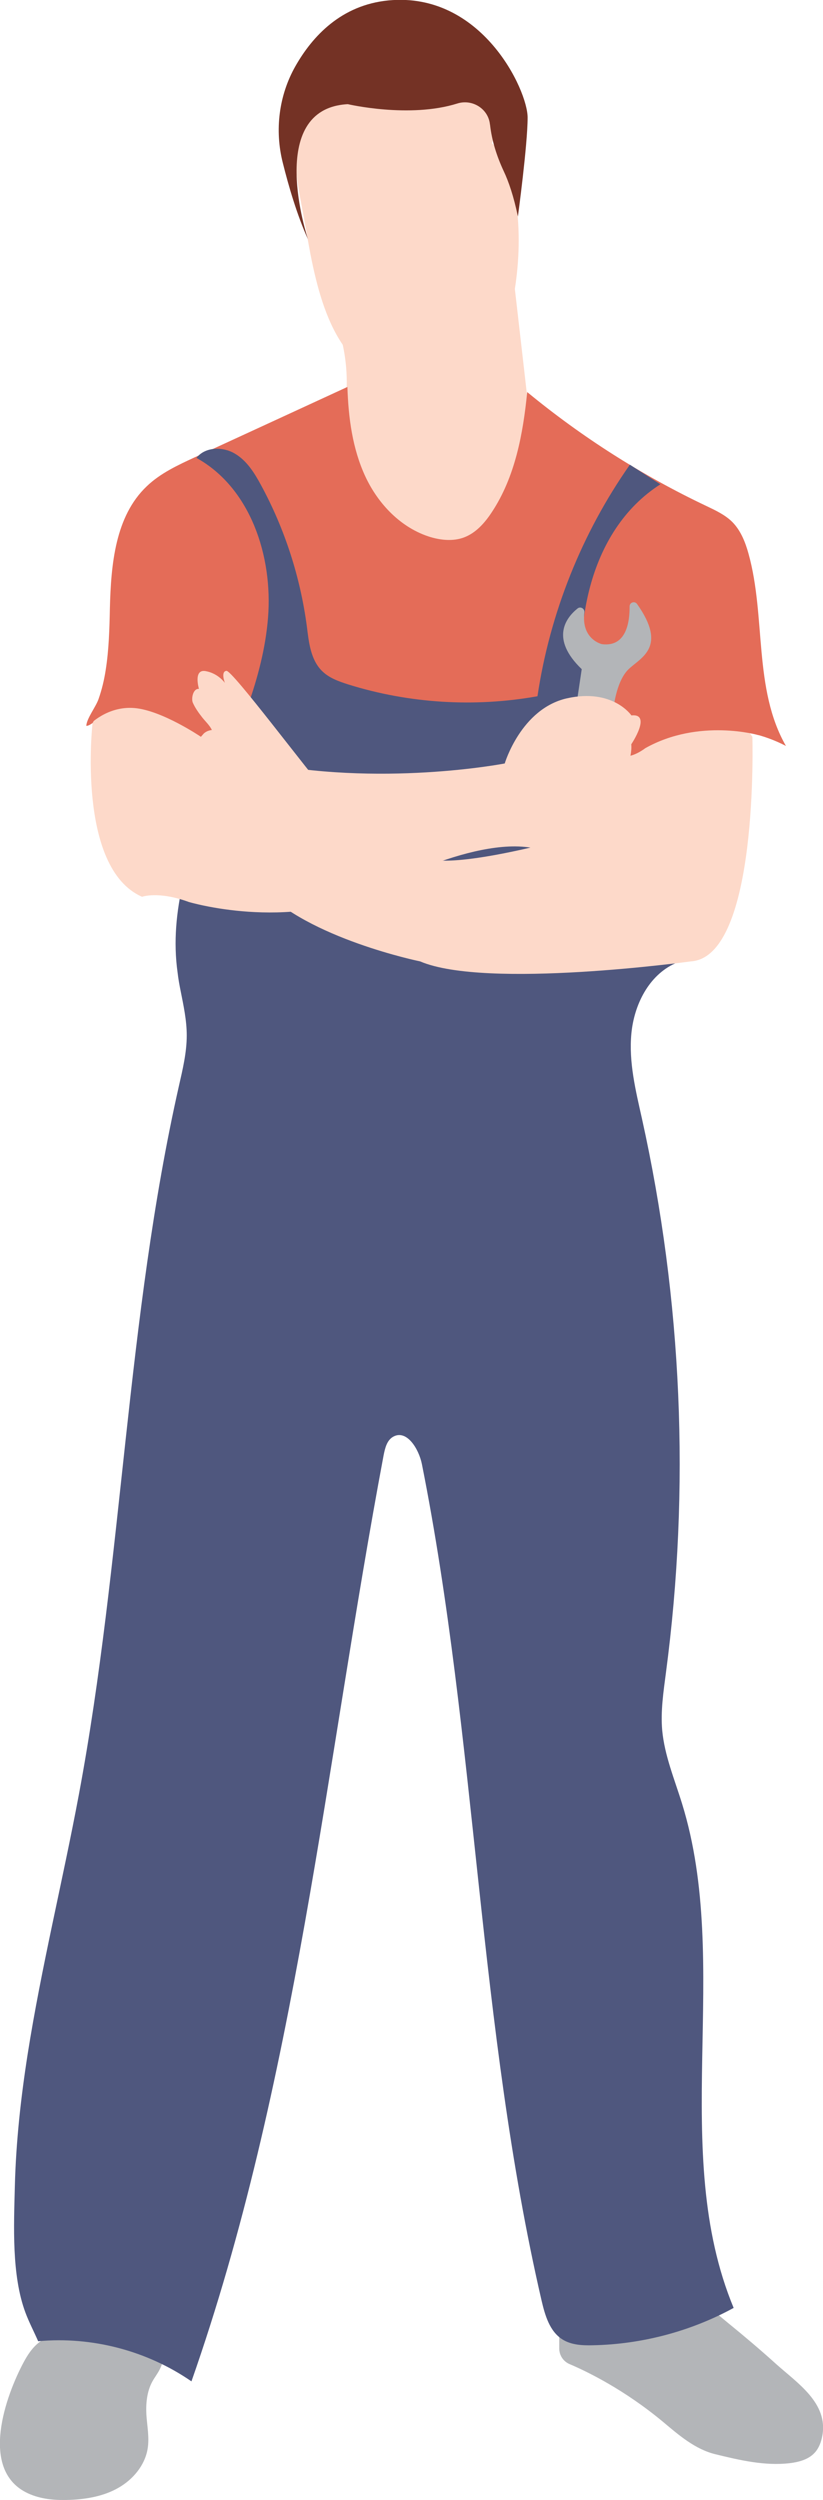 <?xml version="1.0" encoding="utf-8"?>
<!-- Generator: Adobe Illustrator 23.0.1, SVG Export Plug-In . SVG Version: 6.00 Build 0)  -->
<svg version="1.1" id="Layer_1" xmlns="http://www.w3.org/2000/svg" xmlns:xlink="http://www.w3.org/1999/xlink" x="0px" y="0px"
	 viewBox="0 0 59.32 180" style="enable-background:new 0 0 59.32 180;" xml:space="preserve">
<style type="text/css">
	.st0{fill:#DCB197;}
	.st1{fill:#779CC7;}
	.st2{fill:#EFEFF0;}
	.st3{fill:#231F20;}
	.st4{fill:#4C3828;}
	.st5{fill:#E5A89C;}
	.st6{fill:#A695CE;}
	.st7{fill:#002D48;}
	.st8{fill-rule:evenodd;clip-rule:evenodd;fill:#002D48;}
	.st9{fill:#484949;}
	.st10{fill:#A3775E;}
	.st11{fill:#E2B89C;}
	.st12{fill:#FFFFFF;}
	.st13{fill:#F4B98F;}
	.st14{fill:#8E2B8A;}
	.st15{fill:#D9E9E9;}
	.st16{fill:#EFD250;}
	.st17{fill:#F2D422;}
	.st18{fill:#4788C8;}
	.st19{fill:#DDA598;}
	.st20{fill:#C98D45;}
	.st21{fill:#E50527;}
	.st22{fill:#FDD9C9;}
	.st23{fill:#B3B5B8;}
	.st24{fill:#4F577E;}
	.st25{fill:#743225;}
	.st26{fill:#E46C58;}
	.st27{fill:#3F4959;}
	.st28{fill:#EEBA80;}
	.st29{fill:#AEC8F9;}
	.st30{fill:#D9A7CD;}
	.st31{fill:#F80302;}
	.st32{fill:#FBD800;}
	.st33{fill:#E8C1A7;}
	.st34{fill:#999B9E;}
	.st35{fill:#F1F1F1;}
	.st36{fill:#3E6FB7;}
	.st37{fill:#25313E;}
	.st38{fill:#552700;}
	.st39{fill:#FFDEBF;}
	.st40{fill:#7FAA68;}
	.st41{fill:#557646;}
	.st42{fill:#599C5F;}
	.st43{fill:#FFAE8F;}
	.st44{fill:#373B5F;}
</style>
<g>
	<path class="st22" d="M38.45,29.48l-0.43-0.75l-0.91-7.93l0,0c0.04-0.24,0.07-0.47,0.1-0.71c0.27-2.14,0.24-4.32-0.15-6.44
		c-0.23-1.24-0.63-2.53-1.6-3.33c0.25-0.83,0.3-1.73,0.15-2.58c-0.05-0.31-0.15-0.65-0.41-0.82c-0.2-0.14-0.46-0.15-0.71-0.16
		c-3.86-0.15-7.76,0.01-11.53,0.88c-0.3,0.07-0.61,0.15-0.86,0.32c-0.5,0.35-0.67,1.01-0.75,1.62c-0.22,1.77,0.07,3.57,0.41,5.32
		c0.2,1.04,0.39,2.21,0.62,3.42c0.45,2.28,1.08,4.68,2.32,6.5l0,0c0,0,0.66,2.64,0,5.1l1.63,5.55l3.36,5.33c0,0,6.08,0.91,6.99,0
		c0.91-0.91,2.03-4.8,2.03-5.01C38.72,35.56,38.45,29.48,38.45,29.48z"/>
	<path class="st23" d="M2.82,168.65c-0.07,0.06-0.14,0.11-0.21,0.18c-0.44,0.41-0.74,0.93-1.02,1.47c-1.34,2.61-3.06,7.81,0.61,9.3
		c0.9,0.37,1.89,0.43,2.87,0.39c1.2-0.05,2.43-0.27,3.47-0.87c1.05-0.6,1.9-1.61,2.1-2.8c0.14-0.82-0.04-1.66-0.09-2.49
		c-0.04-0.79,0.04-1.62,0.41-2.32c0.18-0.34,0.43-0.64,0.59-0.99c0.42-0.86,0.31-1.87,0.2-2.81c-2.37-0.23-4.8-0.46-7.11,0.13
		C3.99,168.01,3.35,168.25,2.82,168.65z"/>
	<path class="st23" d="M40.31,168.26v0.84c0,0.48,0.29,0.92,0.73,1.11c1.25,0.53,3.95,1.83,6.78,4.19c1.12,0.94,2.3,1.96,3.76,2.31
		c1.72,0.42,3.55,0.85,5.34,0.64c0.66-0.08,1.34-0.26,1.79-0.74c0.31-0.33,0.48-0.78,0.56-1.23c0.44-2.37-1.82-3.81-3.34-5.18
		c-1.13-1.02-2.29-2-3.47-2.96c-0.39-0.32-0.77-0.64-1.16-0.96c0,0-6.36,1-6.48,1C44.7,167.29,40.31,168.26,40.31,168.26z"/>
	<path class="st24" d="M47.46,52.3l-3.71,1.76c0,0,0.03,5.08,0,5.28c-0.03,0.2-0.65,2.92,0.87,2.84s5.68-0.36,5.6-1.36
		S47.46,52.3,47.46,52.3z"/>
	<path class="st25" d="M22.2,17.23c0,0-3.15-9.41,2.87-9.73c0,0,4.44,1.04,7.9-0.05c1.06-0.33,2.2,0.36,2.34,1.47
		c0,0.02,0,0.04,0.01,0.05c0.13,1.17,0.49,2.29,0.99,3.36c0.35,0.74,0.71,1.78,1.02,3.26c0,0,0.7-5.16,0.7-7.13
		c0-1.97-3.31-9.07-10.03-8.43c-3.41,0.33-5.49,2.59-6.71,4.74c-1.19,2.1-1.5,4.6-0.91,6.94C20.8,13.4,21.42,15.52,22.2,17.23z"/>
	<path class="st26" d="M25.04,27.86c-3.66,1.69-7.32,3.37-10.99,5.06c-1.23,0.57-2.49,1.15-3.47,2.09C8.3,37.17,8,40.65,7.92,43.8
		c-0.03,1.48-0.07,2.97-0.3,4.43c-0.11,0.72-0.28,1.43-0.52,2.11c-0.2,0.57-0.85,1.38-0.88,1.92c0.3,0.04,1.08-0.75,1.46-0.92
		c0.63-0.28,1.33-0.4,2.01-0.36c1.49,0.08,2.88,0.79,4.11,1.63c0.55,0.37,1.09,0.77,1.72,0.96c0.46,0.13,0.94,0.15,1.42,0.16
		c9.09,0.26,18.17,0.51,27.26,0.77c0.38,0.01,0.78,0.02,1.15-0.08c0.41-0.11,0.78-0.34,1.15-0.55c3.07-1.73,7.02-1.8,10.15-0.16
		c-2.36-4.11-1.43-9.29-2.7-13.85c-0.23-0.83-0.56-1.66-1.16-2.27c-0.52-0.52-1.21-0.84-1.88-1.16c-4.62-2.19-8.96-4.95-12.91-8.2
		c-0.3,3.01-0.87,6.1-2.54,8.63c-0.51,0.78-1.16,1.52-2.03,1.84c-0.76,0.28-1.62,0.2-2.4-0.03c-2.11-0.64-3.77-2.37-4.7-4.37
		C25.4,32.3,25.11,30.06,25.04,27.86z"/>
	<path class="st24" d="M13.02,71.35c0.21,1.06,0.44,2.12,0.44,3.2c0,1.23-0.29,2.43-0.56,3.62c-3.79,16.75-4.05,34.12-7.21,51.01
		c-1.17,6.26-2.71,12.45-3.7,18.74c-0.49,3.14-0.84,6.31-0.92,9.49c-0.07,2.85-0.24,6.4,0.76,9.09c0.26,0.7,0.62,1.38,0.92,2.07
		c3.87-0.36,7.85,0.68,11.05,2.89c7.53-21.45,9.65-44.34,13.85-66.68c0.1-0.5,0.23-1.07,0.68-1.33c0.98-0.56,1.86,0.87,2.08,1.97
		c3.96,19.89,4.05,40.44,8.62,60.2c0.25,1.07,0.58,2.24,1.51,2.82c0.64,0.4,1.43,0.44,2.19,0.42c3.53-0.07,7.05-1,10.15-2.69
		c-4.7-11.31-0.1-24.62-3.72-36.31c-0.54-1.75-1.26-3.46-1.43-5.28c-0.12-1.38,0.09-2.77,0.27-4.15
		c1.76-13.26,1.17-26.83-1.73-39.89c-0.45-2.02-0.96-4.07-0.76-6.14c0.2-2.06,1.25-4.17,3.14-5.03c-1.79-6-5-11.54-6.28-17.66
		c-1.28-6.12-0.04-13.47,5.23-16.84c-0.73-0.47-1.47-0.94-2.2-1.41c-3.47,4.94-5.77,10.7-6.66,16.67
		c-4.53,0.81-9.25,0.52-13.64-0.85c-0.69-0.22-1.4-0.47-1.91-0.99c-0.8-0.81-0.93-2.04-1.07-3.17c-0.47-3.56-1.59-7.03-3.3-10.18
		c-0.48-0.89-1.04-1.79-1.91-2.29c-0.87-0.51-2.13-0.48-2.75,0.32c3.89,2.15,5.51,7.07,5.16,11.49c-0.35,4.43-2.28,8.54-3.97,12.65
		c-1.68,4.11-3.17,8.51-2.55,12.91C12.85,70.46,12.93,70.91,13.02,71.35z"/>
	<path class="st23" d="M41.47,51.26h2.72c0,0,0.16-2.16,1.12-3.08c0.89-0.85,2.81-1.58,0.61-4.69c-0.17-0.24-0.54-0.12-0.54,0.17
		c0.01,1.16-0.25,2.94-1.99,2.72c0,0-1.51-0.33-1.27-2.29c0.03-0.27-0.28-0.45-0.49-0.28c-0.85,0.68-1.98,2.18,0.3,4.37L41.47,51.26
		z"/>
	<path class="st22" d="M54.23,53.05c0,0,0.48,15.85-4.43,16.17c0,0-14.77,2.03-19.52,0c0,0-8.11-1.65-11.47-5.33
		c-0.35-0.87-0.7-1.74-1.04-2.61c-0.67-1.67-1.33-3.34-2-5c-0.24-0.61-0.49-1.22-0.73-1.83c-0.09-0.23-0.18-0.46-0.27-0.69
		c-0.07-0.18-0.3-0.54-0.25-0.71c0.03-0.09,0.1-0.17,0.17-0.24c0.17-0.15,0.36-0.22,0.58-0.25c-0.15-0.33-0.47-0.62-0.69-0.9
		c-0.26-0.33-0.51-0.68-0.68-1.06c-0.13-0.29,0.01-1.04,0.44-1c0,0-0.43-1.44,0.48-1.28s1.39,0.85,1.39,0.85s-0.32-0.82,0.11-0.87
		c0.43-0.04,5.76,7.1,7.52,9.13c1.76,2.03,7.45,4.47,7.45,4.47s2.15,0.71,12.82-2.44c0,0,1.14-5.55,1.64-7.41l7.48-0.43L54.23,53.05
		z"/>
	<path class="st26" d="M54.67,52.93c0,0-4.28-1.24-8.16,0.94c0,0-0.7,0.55-1.35,0.59c-0.65,0.04,0.57-2.41,0.57-2.41l3.14-1.63
		c0,0,3.68,0.24,3.8,0.36C52.78,50.9,54.67,52.93,54.67,52.93z"/>
	<path class="st22" d="M6.67,52.07c0,0-1.18,10.42,3.57,12.5c0,0,1.17-0.43,3.36,0.37c0,0,7.09,2.13,13.23-0.75
		c0,0,7.76-4.29,12.08-3.01l5.63-1.84c0,0-0.11-1.12,0-1.65c0.11-0.53,0.43-1.07,0.37-1.33c-0.05-0.27,0.69-1.76,0.59-2.77
		c0,0,1.51-2.24,0.01-2.08c0,0-1.34-1.97-4.65-1.23c-3.31,0.75-4.48,4.69-4.48,4.69s-9.07,1.76-18.08-0.16c0,0-2.72-0.14-3.2-1.4
		l-1.36-2.14l-3.65-1.16l-2.72,0.65L6.67,52.07z"/>
	<path class="st26" d="M6.41,52.22c0,0,1.3-1.41,3.29-1.24c1.98,0.17,4.78,2.07,4.78,2.07l0.23-0.26V52.3l-1.05-1.52l-1.92-1.49
		c0,0-2.59,0.08-2.75,0c-0.16-0.08-0.88,0.32-0.88,0.32l-1.23,1.55L6.41,52.22z"/>
</g>
</svg>
